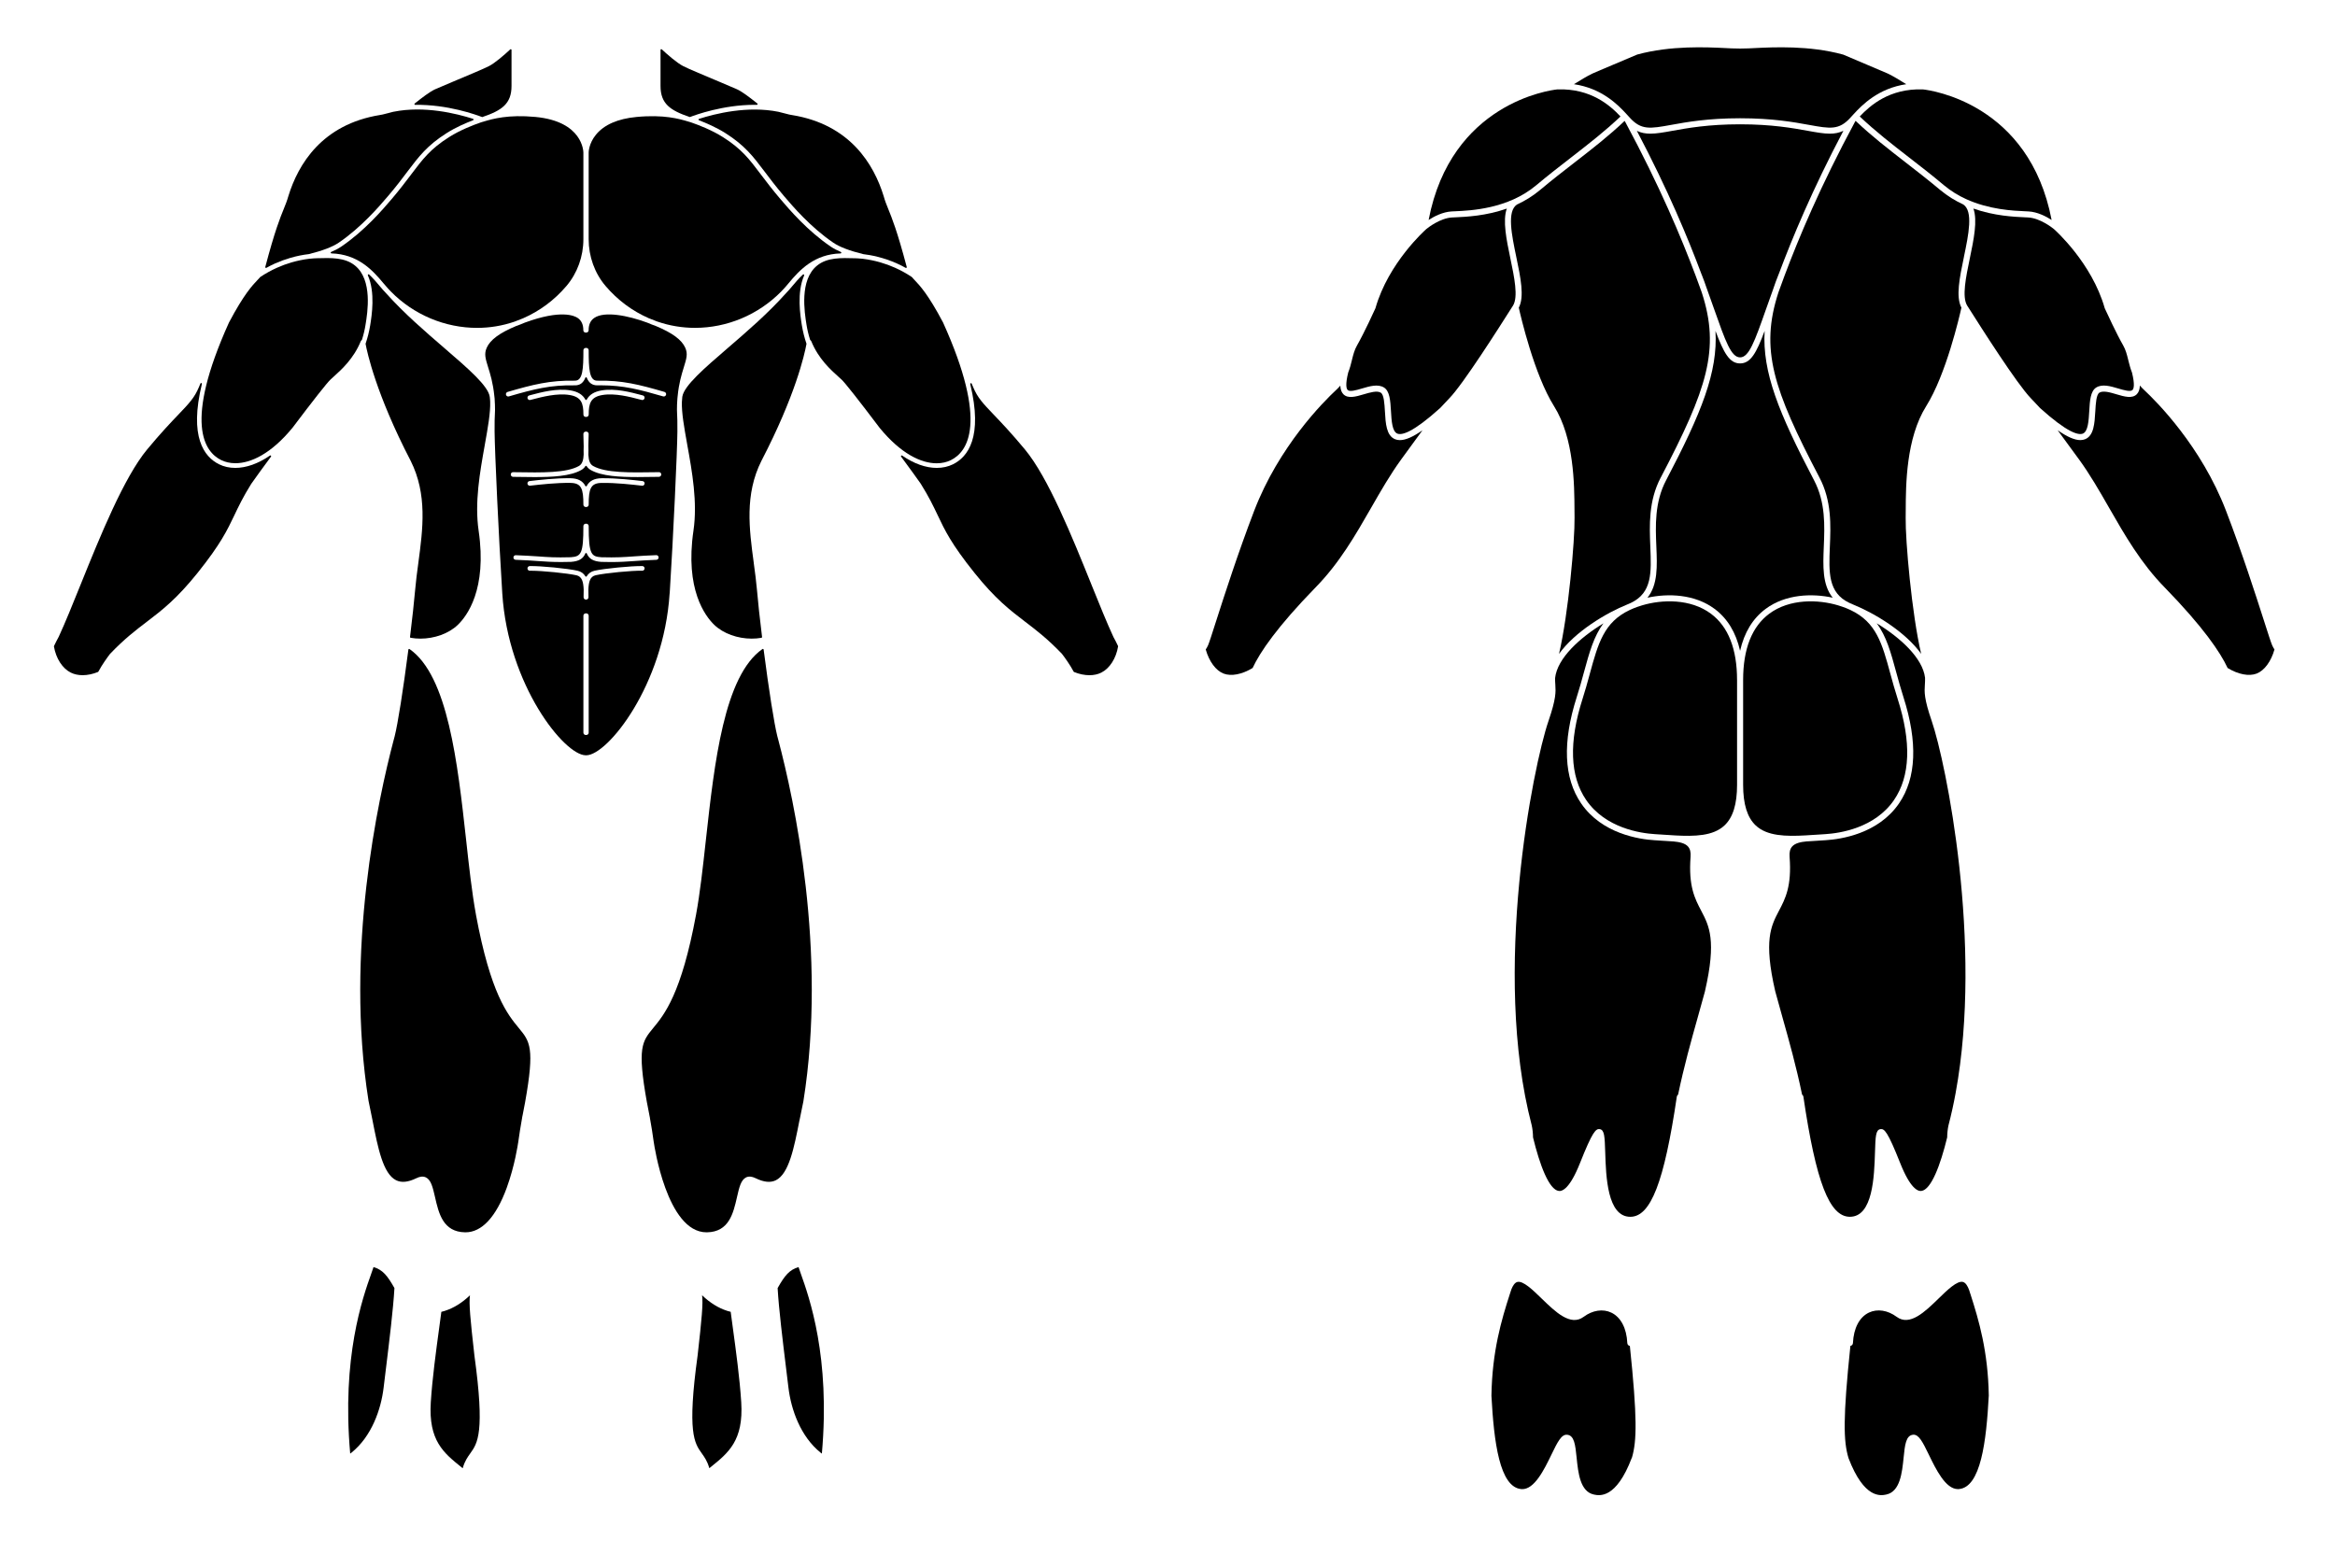<svg height="100%" viewBox="0 150 1340 900" fill="none" xmlns="http://www.w3.org/2000/svg">
<g class="bodymap" id="abdominals">
<path d="M384.32 490.61C386.41 457.79 388.65 408.87 388.74 397.67C388.79 392.09 388.67 389.6 388.58 387.74L388.56 387.35C388.5 385.83 388.44 384.62 388.54 382.23C388.56 381.7 388.59 381.18 388.62 380.71C388.64 380.58 388.64 380.45 388.64 380.34C388.68 379.72 388.71 379.12 388.76 378.55L388.81 378.04C388.83 377.82 388.84 377.62 388.88 377.39C389.59 370 391.12 365.02 392.36 361.01L392.47 360.64C393.98 355.77 394.81 353.08 393.26 349.6C391.24 345.04 385.88 341.08 376.39 337.12C376.36 337.11 376.32 337.1 376.29 337.09C376.29 337.09 376.29 337.09 376.26 337.07C374.72 336.53 373.1 335.9 371.46 335.19C371.42 335.17 371.39 335.16 371.33 335.14C360.54 331.16 346.9 328.38 340.97 332.51C338.84 334 337.8 336.3 337.8 339.54C337.8 340.28 337.2 340.88 336.42 340.89C336.33 340.86 336.19 340.85 336.1 340.89C335.36 340.89 334.76 340.29 334.76 339.55C334.76 336.32 333.72 334.02 331.57 332.52C329.69 331.21 321.97 327.54 301.28 335.13L301.18 335.17L301.1 335.2C299.5 335.9 297.87 336.54 296.23 337.1H296.21C296.21 337.1 296.17 337.12 296.16 337.13C286.67 341.09 281.31 345.05 279.31 349.61C277.75 353.12 278.59 355.82 280.11 360.73C281.31 364.54 282.95 369.77 283.7 377.43C283.83 378.3 283.91 379.28 283.93 380.4C283.94 380.48 283.94 380.57 283.94 380.7C283.98 381.21 284.01 381.72 284.03 382.25C284.13 384.82 284.09 386.01 283.99 387.8C283.9 389.62 283.78 392.11 283.83 397.69C283.94 409.23 286.19 458.22 288.25 490.63C291.6 543.3 323.93 583.5 336.14 583.49C336.19 583.51 336.25 583.51 336.31 583.51C336.36 583.51 336.41 583.51 336.45 583.49C348.6 583.49 380.92 543.3 384.28 490.62L384.32 490.61ZM291.68 377.57C291.08 377.57 290.56 377.18 290.39 376.6C290.18 375.9 290.59 375.16 291.3 374.94C305.76 370.74 315.58 368.2 330 368.49C334.47 368.47 334.8 361.56 334.8 351.03C334.8 350.29 335.4 349.69 336.18 349.69C336.27 349.72 336.41 349.73 336.49 349.69C337.23 349.69 337.83 350.29 337.83 351.03C337.83 361.57 338.17 368.47 342.66 368.49C357.04 368.2 366.87 370.74 381.31 374.93C381.66 375.04 381.94 375.27 382.12 375.58C382.29 375.89 382.33 376.25 382.23 376.59C382.04 377.3 381.26 377.71 380.57 377.51C367.11 373.59 357.74 371.15 344.95 371.15C344.21 371.15 343.46 371.15 342.7 371.17C339.84 371.15 337.89 369.72 336.73 366.78C336.6 366.45 336.05 366.45 335.92 366.78C334.74 369.76 332.86 371.16 330 371.17C315.97 370.87 306.3 373.36 292.05 377.51C291.95 377.54 291.83 377.56 291.69 377.56L291.68 377.57ZM369.88 378.6C369.79 378.95 369.56 379.25 369.25 379.43C368.95 379.6 368.59 379.65 368.25 379.55L366.97 379.22C361.69 377.83 352.87 375.5 345.68 376.72C339.05 377.85 337.84 381.39 337.84 387.95C337.84 388.69 337.24 389.29 336.46 389.29C336.41 389.27 336.35 389.27 336.29 389.27C336.24 389.27 336.19 389.27 336.15 389.29C335.4 389.29 334.81 388.7 334.81 387.95C334.81 381.39 333.59 377.86 326.95 376.72C319.75 375.5 310.9 377.84 305.62 379.23L304.37 379.55C304.03 379.64 303.68 379.6 303.37 379.43C303.06 379.25 302.83 378.96 302.74 378.6C302.55 377.87 302.98 377.15 303.71 376.96L304.92 376.64C310.41 375.18 319.59 372.73 327.41 374.07C331.62 374.78 334.41 376.51 335.94 379.35C336.09 379.63 336.56 379.63 336.71 379.35C338.24 376.51 341.03 374.78 345.24 374.07C353.03 372.73 362.22 375.18 367.71 376.64L368.93 376.96C369.65 377.15 370.07 377.87 369.88 378.59V378.6ZM293.5 423.27C293.25 423.01 293.12 422.67 293.12 422.31C293.12 421.93 293.28 421.57 293.55 421.33C293.8 421.1 294.13 420.98 294.47 421L295.96 421.02C310.93 421.27 325.07 421.51 332.23 417.45C334.4 416.23 334.82 413.46 334.95 410.87C334.88 409.36 334.92 407.73 334.97 406.17L334.92 404.53C334.83 402.44 334.79 400.7 334.79 399.06C334.79 398.32 335.39 397.72 336.17 397.72C336.26 397.75 336.39 397.75 336.48 397.72C337.22 397.72 337.82 398.32 337.82 399.06C337.82 401.02 337.74 402.97 337.68 404.58C337.66 405.03 337.65 405.46 337.65 405.91C337.7 407.59 337.74 409.37 337.65 411.07C337.85 414.58 338.67 416.48 340.37 417.44C347.53 421.5 361.67 421.26 376.63 421.01L378.15 420.99C378.48 420.97 378.79 421.08 379.04 421.31C379.32 421.56 379.48 421.93 379.49 422.29C379.49 423.03 378.89 423.65 378.16 423.67L376.69 423.69C373.67 423.75 369.73 423.81 365.99 423.81C355.71 423.81 345.32 423.32 339.04 419.77C338.05 419.2 337.25 418.45 336.65 417.55C336.57 417.43 336.43 417.35 336.29 417.35C336.14 417.35 336 417.43 335.93 417.55C335.36 418.45 334.59 419.18 333.56 419.77C327.29 423.33 316.9 423.82 306.61 423.82C302.86 423.82 298.93 423.75 295.93 423.7L294.44 423.68C294.09 423.68 293.75 423.53 293.5 423.27ZM369.92 427.61C369.87 427.98 369.68 428.31 369.39 428.53C369.12 428.74 368.78 428.82 368.43 428.77L368.25 428.75C362.71 428.11 353.43 427.04 345.29 427.17C338.96 427.24 337.83 430.51 337.83 439.66C337.83 440.4 337.23 441 336.45 441C336.4 440.98 336.34 440.97 336.28 440.97C336.23 440.97 336.18 440.97 336.14 440.99C335.4 440.99 334.8 440.39 334.8 439.65C334.8 430.5 333.67 427.23 327.32 427.16C319.22 427.04 309.97 428.1 304.44 428.73L304.17 428.76C303.44 428.85 302.78 428.33 302.69 427.6C302.61 426.86 303.14 426.19 303.87 426.11C309.51 425.45 318.94 424.36 327.36 424.48C331.61 424.54 334.41 426 335.93 428.93C336.08 429.22 336.55 429.22 336.7 428.93C338.22 426 341.02 424.54 345.27 424.48C353.81 424.37 363.52 425.5 368.75 426.11C369.48 426.19 370.01 426.86 369.93 427.59L369.92 427.61ZM295 470.9C294.76 470.64 294.63 470.3 294.64 469.95C294.65 469.58 294.82 469.23 295.09 468.98C295.34 468.75 295.68 468.64 296.02 468.66C301.12 468.84 304.81 469.09 308.07 469.3L309.04 469.36C314.3 469.75 318.85 470.08 327.57 469.82C333.52 469.39 334.79 467.8 334.79 451.93C334.79 451.19 335.39 450.59 336.17 450.58C336.26 450.61 336.4 450.62 336.49 450.58C337.23 450.58 337.83 451.18 337.83 451.92C337.83 468.54 339.46 469.4 345.14 469.83C353.76 470.07 358.3 469.73 363.56 469.35L364.53 469.28C367.79 469.06 371.48 468.81 376.6 468.63C376.92 468.6 377.24 468.71 377.5 468.94C377.79 469.19 377.96 469.55 377.97 469.92C377.98 470.27 377.85 470.61 377.61 470.87C377.36 471.13 377.03 471.28 376.67 471.3C371.13 471.51 367.25 471.78 363.75 472.03C359.57 472.32 355.97 472.58 350.66 472.58C348.59 472.58 346.79 472.55 344.99 472.49C340.44 472.15 338.04 470.74 336.73 467.64C336.66 467.48 336.5 467.37 336.33 467.37C336.16 467.37 336 467.47 335.93 467.63C334.6 470.73 332.21 472.14 327.7 472.48C325.86 472.54 324.02 472.57 321.93 472.57C316.61 472.57 312.84 472.3 308.86 472.02C305.36 471.77 301.47 471.5 295.94 471.29C295.58 471.28 295.25 471.13 295.01 470.87L295 470.9ZM337.83 570.5C337.83 571.24 337.23 571.84 336.49 571.84H336.14C335.4 571.84 334.8 571.24 334.8 570.5V503.38C334.8 502.63 335.39 502.04 336.14 502.04H336.49C337.23 502.04 337.83 502.64 337.83 503.38V570.5ZM337.66 488.3C337.64 488.38 337.64 488.47 337.66 488.56C337.71 489.72 337.71 490.89 337.71 492.02V492.8C337.71 493.54 337.11 494.14 336.37 494.14H336.25C335.51 494.14 334.91 493.54 334.91 492.8V492.02C334.91 490.87 334.91 489.69 334.96 488.49V488.38C334.78 483.98 334.01 480.91 330.82 480.18C325.59 479 311.19 477.57 304.86 477.57C304.57 477.57 304.3 477.57 304.04 477.57C303.73 477.6 303.41 477.48 303.15 477.25C302.87 476.99 302.7 476.63 302.7 476.26C302.7 475.9 302.83 475.56 303.07 475.3C303.32 475.04 303.65 474.9 304.01 474.89C310.18 474.76 325.81 476.29 331.41 477.56C333.44 478.03 334.93 479.08 335.95 480.77C336.03 480.9 336.17 480.98 336.32 480.98C336.47 480.98 336.62 480.9 336.69 480.77C337.69 479.08 339.16 478.04 341.2 477.56C346.75 476.3 362.39 474.78 368.62 474.89C368.98 474.89 369.31 475.04 369.56 475.3C369.8 475.56 369.93 475.89 369.92 476.25C369.92 476.62 369.75 476.97 369.48 477.22C369.24 477.44 368.94 477.56 368.63 477.56C368.6 477.56 368.58 477.56 368.55 477.56C362.8 477.41 347.33 478.91 341.81 480.16C338.63 480.89 337.84 483.93 337.66 488.29V488.3Z" fill="currentColor"></path>
</g>
<g class="bodymap" id="abdominals">
<path d="M278.25 405.1L278.22 405.27L278.23 405.26L278.2 405.42L278.181 405.528C275.415 420.952 272.286 438.408 274.68 454.63C279.61 488.3 267.94 503.64 262.69 508.67C257.5 513.64 249.36 516.54 241.25 516.54C239.37 516.54 237.5 516.38 235.66 516.06C235.43 516.02 235.27 515.81 235.3 515.58C236.6 505.04 237.65 495.4 238.26 488.43C238.68 483.48 239.34 478.52 240.05 473.27L240.08 473.02L240.082 473.006C242.671 453.691 245.348 433.726 235.63 414.4C215.71 376.03 210.63 351.86 209.81 347.41V347.31C209.81 347.26 209.81 347.22 209.83 347.17C210.97 343.85 211.84 340.34 212.44 336.75C213.35 331.07 215.45 317.93 211.12 308.04C211.04 307.85 211.1 307.63 211.27 307.51C211.44 307.39 211.67 307.41 211.82 307.55C214.24 309.84 216.37 312.33 218.14 314.46C219.35 315.91 220.38 317.07 221.37 318.09C221.384 318.104 221.398 318.12 221.413 318.137C221.43 318.157 221.449 318.179 221.47 318.2C221.47 318.21 221.54 318.28 221.54 318.28C231.955 329.911 244.178 340.439 254.971 349.736L255.08 349.83L255.22 349.96L255.238 349.975C268.64 361.529 280.21 371.503 281.06 377.77C281.088 377.911 281.108 378.106 281.127 378.295L281.13 378.33V378.45C281.15 378.5 281.17 378.65 281.17 378.82C281.21 379.09 281.23 379.41 281.25 379.75L281.28 380.33C281.3 380.41 281.3 380.49 281.3 380.56C281.51 386.9 280 395.33 278.25 405.1Z" fill="currentColor"></path>
<path d="M460.77 307.59C460.92 307.45 461.15 307.43 461.32 307.55L461.33 307.56C461.5 307.68 461.56 307.9 461.48 308.09C457.17 317.96 459.26 331.07 460.16 336.67L460.18 336.77C460.78 340.36 461.65 343.87 462.79 347.19C462.81 347.23 462.81 347.28 462.81 347.33V347.43C461.66 353.7 456.4 377.07 436.99 414.44C427.27 433.74 429.95 453.72 432.56 473.03V473.13C433.34 478.83 433.97 483.58 434.39 488.44C434.96 495.23 436.01 504.88 437.33 515.59C437.36 515.82 437.2 516.03 436.97 516.07C435.14 516.39 433.26 516.54 431.39 516.54C423.28 516.54 415.13 513.64 409.94 508.67C404.69 503.63 393.02 488.29 397.95 454.63C400.36 438.26 397.2 420.73 394.4 405.27L394.37 405.08C392.62 395.32 391.11 386.89 391.32 380.55C391.32 380.51 391.32 380.44 391.34 380.36C391.34 380.29 391.35 380.2 391.37 380.11C391.41 379.35 391.48 378.57 391.55 377.8C391.55 377.78 391.55 377.72 391.58 377.63C392.6 371.342 404.153 361.386 417.528 349.861L417.676 349.733C428.442 340.462 440.614 329.981 451.07 318.29L451.14 318.21C451.17 318.17 451.21 318.13 451.24 318.1C452.33 316.97 453.41 315.75 454.46 314.47C456.35 312.19 458.42 309.78 460.77 307.59Z" fill="currentColor"></path>
</g>
<g class="bodymap" id="forearms">
<path d="M135.05 418.55C141.32 418.55 148.19 416.1 154.92 411.47V411.46C155.1 411.34 155.33 411.37 155.48 411.52C155.63 411.67 155.65 411.91 155.52 412.08C151.51 417.52 146.59 424.21 144.16 427.73C139.457 435.289 136.843 440.787 134.543 445.625L134.46 445.8L134.457 445.806C130.428 454.264 126.627 462.244 113.47 478.7C101.33 493.83 93.04 500.16 84.26 506.86L84.199 506.906C77.918 511.692 71.413 516.648 63.23 525.21C63.21 525.23 63.19 525.25 63.16 525.27C61.56 527.38 58.6 531.44 56.45 535.48C56.4 535.57 56.33 535.64 56.23 535.68C53.2 536.91 50.19 537.52 47.41 537.52C44.92 537.52 42.61 537.03 40.63 536.04C35.84 533.67 32.13 527.92 30.95 521.04C30.94 520.95 30.95 520.86 30.99 520.78C31.81 519.04 32.73 517.24 33.72 515.43C37.33 507.63 41.56 497.2 46.32 485.38L46.43 485.1C57.43 457.87 71.12 423.99 84.49 407.9C92.4 398.38 98.13 392.38 102.32 388L102.5 387.81C108.4 381.64 111.64 378.25 114.13 372.23C114.229 371.995 114.327 371.761 114.425 371.528C114.593 371.127 114.759 370.728 114.93 370.33L115.04 370.08C115.13 369.87 115.36 369.77 115.58 369.84C115.8 369.91 115.92 370.14 115.87 370.36C108.45 400.78 117.14 412.23 125.73 416.48C128.51 417.85 131.64 418.55 135.05 418.55Z" fill="currentColor"></path>
<path d="M638.96 515.58C640.01 517.47 640.88 519.19 641.61 520.78C641.64 520.86 641.65 520.94 641.64 521.03C640.5 527.9 636.8 533.65 631.99 536.05C630.02 537.04 627.7 537.53 625.21 537.53C622.42 537.53 619.4 536.92 616.38 535.7C616.29 535.66 616.21 535.59 616.16 535.5C614.01 531.46 611.05 527.39 609.47 525.33C609.46 525.32 609.443 525.298 609.425 525.275C609.407 525.252 609.39 525.23 609.38 525.22C601.16 516.63 594.65 511.67 588.351 506.871L588.291 506.825C579.533 500.132 571.243 493.796 559.15 478.7C545.92 462.19 542.15 454.23 538.16 445.8L538.02 445.5L538.012 445.484C535.585 440.399 533.075 435.142 528.39 427.63C526.32 424.65 522.31 419.13 517.12 412.09C517 411.92 517.01 411.68 517.16 411.53C517.31 411.37 517.55 411.35 517.72 411.47C524.43 416.1 531.29 418.55 537.57 418.55C540.97 418.55 544.11 417.85 546.89 416.48C555.48 412.24 564.16 400.82 556.8 370.45C556.74 370.23 556.87 370 557.09 369.93C557.31 369.85 557.55 369.97 557.63 370.18L557.633 370.188C557.792 370.575 557.951 370.963 558.12 371.35C558.25 371.64 558.37 371.93 558.49 372.22C561.01 378.3 564.24 381.68 570.12 387.82L570.48 388.2L570.625 388.352C574.773 392.699 580.44 398.639 588.14 407.91C601.55 424.05 615.27 458.06 626.29 485.38L626.52 485.95C631.01 497.07 635.25 507.57 638.96 515.58Z" fill="currentColor"></path>
</g>
<g class="bodymap" id="biceps">
<path d="M207.71 345.02C207.68 345.12 207.61 345.21 207.52 345.26V345.25C207.32 345.37 207.15 345.57 207.04 345.84C202.959 355.849 196 362.113 191.389 366.264L191.36 366.29C190.73 366.85 190.16 367.36 189.67 367.84C187.7 369.66 179.78 379.71 167.95 395.4C155.59 410.5 143.93 415.86 135.1 415.86C131.98 415.86 129.22 415.19 126.91 414.05C117.4 409.37 105.33 392.91 131.34 335.25C131.34 335.24 131.42 335.08 131.42 335.08C140.01 318.85 144.88 313.74 147.79 310.69L148.08 310.39C148.53 309.92 148.94 309.48 149.32 309.03C149.35 309 149.38 308.97 149.41 308.95C152.39 306.96 155.59 305.18 158.94 303.68C161.66 302.46 164.46 301.43 167.25 300.62C167.39 300.59 167.47 300.57 167.53 300.54C170.77 299.61 174.06 298.94 177.38 298.53C177.54 298.53 177.65 298.52 177.76 298.49C179.544 298.291 180.92 298.24 181.741 298.21L181.75 298.21C190.1 297.96 197.98 297.73 203.74 302.43C213.92 310.71 210.92 329.3 209.79 336.29L209.36 336.24L209.79 336.31C209.32 339.25 208.62 342.18 207.71 345.02Z" fill="currentColor"></path>
<path d="M541.2 335.1C567.3 392.89 555.23 409.38 545.71 414.07L545.73 414.08C543.41 415.23 540.64 415.9 537.52 415.9C528.73 415.9 517.12 410.57 504.8 395.57C504.77 395.54 504.75 395.51 504.74 395.48C492.87 379.77 484.95 369.71 482.96 367.86C482.46 367.4 481.9 366.89 481.28 366.34C476.66 362.2 469.7 355.93 465.59 345.87C465.48 345.61 465.3 345.39 465.08 345.25C464.99 345.2 464.93 345.12 464.9 345.02C463.99 342.17 463.29 339.25 462.83 336.34L462.828 336.326C461.696 329.296 458.707 310.725 468.88 302.45C474.656 297.743 482.529 297.98 490.852 298.23L490.87 298.23C491.7 298.26 493.08 298.32 494.81 298.5C494.931 298.524 495.029 298.53 495.117 298.535C495.175 298.539 495.228 298.542 495.28 298.55C498.49 298.94 501.77 299.61 505.04 300.53C505.19 300.59 505.25 300.61 505.32 300.62C508.17 301.44 510.97 302.47 513.69 303.69C517.04 305.19 520.25 306.97 523.22 308.96L523.235 308.971C523.268 308.995 523.293 309.014 523.31 309.04C523.61 309.39 523.92 309.73 524.25 310.08C524.44 310.28 524.639 310.499 524.839 310.719L524.84 310.72L524.862 310.743C527.755 313.766 532.612 318.841 541.2 335.1Z" fill="currentColor"></path>
</g>
<g class="bodymap" id="shoulders">
<path d="M152.89 303.71C152.83 303.75 152.75 303.77 152.68 303.77H152.66C152.56 303.77 152.47 303.74 152.39 303.68C152.26 303.57 152.19 303.39 152.24 303.22C157.74 282.4 160.82 274.86 162.86 269.87L162.897 269.778C163.919 267.242 164.719 265.259 165.46 262.65C171.07 244.34 184.75 221.38 218.1 216C218.85 215.87 219.39 215.77 219.69 215.7L220.14 215.58C220.467 215.498 220.837 215.404 221.242 215.301C221.728 215.178 222.262 215.042 222.83 214.9C223.469 214.73 224.088 214.571 224.706 214.411L224.71 214.41L225.77 214.14C225.81 214.13 225.84 214.13 225.88 214.13C243.5 210.59 262.01 215.16 271.47 218.2C271.64 218.25 271.77 218.42 271.77 218.6C271.78 218.79 271.66 218.95 271.49 219.02C267.45 220.55 261.53 223.08 256.28 226.42C245.175 233.477 240.444 239.724 233.899 248.368L233.89 248.38C230.84 252.44 227.43 256.97 222.68 262.54L222.658 262.566C217.699 268.376 207.4 280.443 194.34 289.32C190.84 291.69 184.95 293.94 177.31 295.83H177.29C177.24 295.85 177.18 295.86 177.14 295.86C173.74 296.25 170.23 296.96 166.75 297.97C166.733 297.974 166.717 297.977 166.703 297.981C166.604 298.003 166.551 298.015 166.49 298.05C163.47 298.93 160.58 299.99 157.83 301.22C156.1 302.01 154.44 302.84 152.89 303.71Z" fill="currentColor"></path>
<path d="M400.85 218.61C400.85 218.43 400.97 218.27 401.15 218.21L401.14 218.23C410.58 215.19 429.07 210.61 446.76 214.17C447.006 214.234 447.249 214.295 447.49 214.357C447.858 214.451 448.222 214.544 448.59 214.64L449.77 214.94L450.317 215.078C451.36 215.34 452.27 215.569 452.91 215.74C453.2 215.8 453.74 215.91 454.49 216.03C487.82 221.4 501.51 244.33 507.13 262.62C507.872 265.301 508.673 267.288 509.678 269.78L509.71 269.86C511.77 274.9 514.86 282.46 520.36 303.24C520.41 303.41 520.35 303.59 520.21 303.7C520.13 303.76 520.03 303.79 519.94 303.79C519.87 303.79 519.8 303.77 519.73 303.73C518.16 302.85 516.5 302.01 514.78 301.24C507.02 297.76 499.95 296.39 495.38 295.86C487.71 293.99 481.81 291.74 478.26 289.32C465.161 280.424 454.873 268.349 449.914 262.528L449.89 262.5C445.03 256.78 441.4 251.97 438.76 248.45L438.65 248.31C432.13 239.69 427.42 233.47 416.34 226.43C411.09 223.11 405.17 220.57 401.13 219.03C400.96 218.96 400.85 218.79 400.85 218.61Z" fill="currentColor"></path>
</g>
<g class="bodymap" id="traps">
<path d="M395.89 217.17C395.84 217.17 395.75 217.15 395.75 217.15V217.14C384.68 213.38 379.06 209.6 379.06 199.34V178.65C379.06 178.48 379.16 178.32 379.32 178.25C379.48 178.18 379.66 178.21 379.79 178.33C382.83 181.15 388.48 186.15 392.19 188.01C395.081 189.475 402.834 192.729 409.776 195.641L410.13 195.79L412.34 196.72C412.95 196.977 413.555 197.233 414.15 197.484C417.946 199.085 421.335 200.515 422.96 201.25C425.92 202.61 430.04 205.78 433.67 208.64L433.91 208.83C434.02 208.918 434.128 209.002 434.233 209.084C434.367 209.188 434.497 209.289 434.62 209.39C434.75 209.51 434.81 209.71 434.75 209.88C434.69 210.06 434.52 210.17 434.34 210.17C433.89 210.16 433.451 210.16 433.001 210.16C415.031 210.16 399.12 215.95 396.05 217.14C396 217.17 395.94 217.17 395.89 217.17Z" fill="currentColor"></path>
<path d="M276.58 217.15C273.44 215.93 256.81 209.87 238.27 210.18V210.19C238.07 210.19 237.91 210.08 237.85 209.9C237.79 209.72 237.85 209.53 237.99 209.41C238.029 209.378 238.07 209.345 238.111 209.312C238.287 209.169 238.477 209.014 238.68 208.86L238.93 208.66L238.933 208.658C241.963 206.278 246.531 202.69 249.64 201.27C251.51 200.43 255.73 198.65 260.2 196.77L262.48 195.81L262.846 195.657C269.784 192.745 277.531 189.494 280.44 188.03C283.94 186.28 289.1 181.8 292.82 178.35C292.95 178.23 293.13 178.2 293.29 178.27C293.45 178.34 293.55 178.5 293.55 178.67V199.36C293.55 209.61 287.93 213.39 276.88 217.16C276.84 217.18 276.79 217.18 276.74 217.18C276.68 217.18 276.63 217.17 276.58 217.15Z" fill="currentColor"></path>
</g>
<g class="bodymap" id="chest">
<path d="M277.532 219.782C277.578 219.768 277.624 219.754 277.67 219.74H277.66L277.85 219.68C282.69 218.25 291.6 215.63 307.32 217.12C334.48 219.71 334.79 236.91 334.79 237.64V287.27C334.79 297.21 331.34 306.75 325.08 314.13C318.19 322.23 309.8 328.48 300.15 332.7C300.141 332.703 300.129 332.708 300.115 332.713C300.082 332.727 300.036 332.746 299.98 332.76C298.18 333.44 296.71 334.01 295.37 334.57C295.35 334.58 295.32 334.6 295.32 334.6H295.29C288.29 337.01 281.02 338.18 273.77 338.18C255.58 338.18 237.53 330.82 224.21 317.22C224.14 317.16 224.08 317.1 224.03 317.03L223.98 316.98C223.932 316.928 223.885 316.876 223.838 316.825C223.679 316.653 223.527 316.488 223.38 316.31C223.32 316.23 223.26 316.18 223.21 316.14C223.16 316.11 223.12 316.08 223.09 316.05C222.13 315.02 221.16 313.92 220.2 312.75C213.51 304.62 205.11 295.9 190.2 295.44C190 295.43 189.83 295.28 189.79 295.08C189.75 294.88 189.86 294.68 190.05 294.6C192.28 293.66 194.23 292.63 195.85 291.53C209.29 282.42 219.75 270.14 224.78 264.23C229.196 259.042 232.486 254.704 235.386 250.879L235.59 250.61L236 250.06L236.02 250.034C242.629 241.268 246.991 235.483 257.72 228.68C264.15 224.59 271.91 221.64 275.96 220.25C276 220.23 276.05 220.22 276.11 220.2L276.69 220.02C276.75 219.99 276.79 219.97 276.85 219.97C276.869 219.964 276.887 219.958 276.906 219.954C276.917 219.951 276.929 219.95 276.94 219.95C276.953 219.947 276.967 219.941 276.982 219.936C277.013 219.924 277.049 219.91 277.09 219.91C277.236 219.872 277.382 219.827 277.532 219.782Z" fill="currentColor"></path>
<path d="M372.63 332.76C372.54 332.74 372.44 332.69 372.44 332.69H372.42C362.8 328.48 354.41 322.23 347.51 314.13C341.26 306.77 337.82 297.23 337.82 287.27V237.61C337.81 237.61 337.77 232.46 342.02 227.28C346.71 221.57 354.54 218.15 365.29 217.13C380.986 215.63 389.895 218.259 394.676 219.669L394.68 219.67L394.95 219.75C395.15 219.82 395.35 219.88 395.54 219.93C395.58 219.93 395.63 219.95 395.69 219.97C395.7 219.97 395.79 220 395.79 220C395.83 220.01 395.87 220.02 395.92 220.04C395.94 220.05 396.03 220.08 396.05 220.08C396.16 220.12 396.26 220.15 396.37 220.18L396.51 220.23C396.547 220.241 396.582 220.253 396.616 220.265C396.677 220.287 396.737 220.307 396.8 220.32C400.85 221.72 408.53 224.66 414.88 228.7C425.617 235.498 429.988 241.297 436.595 250.063L436.6 250.07L437.03 250.64C439.98 254.53 443.32 258.93 447.88 264.29C452.95 270.24 463.4 282.49 476.75 291.54C478.37 292.64 480.32 293.67 482.55 294.61C482.74 294.69 482.85 294.89 482.81 295.09C482.78 295.3 482.6 295.45 482.4 295.45C467.48 295.9 459.09 304.62 452.39 312.76C451.52 313.84 450.6 314.86 449.5 316.06C449.5 316.07 449.48 316.09 449.48 316.09C449.47 316.1 449.455 316.112 449.44 316.125C449.425 316.137 449.41 316.15 449.4 316.16C449.34 316.2 449.3 316.23 449.25 316.3L449.03 316.55C448.98 316.603 448.931 316.657 448.882 316.71C448.784 316.817 448.687 316.923 448.58 317.03C448.59 317.04 448.51 317.12 448.44 317.19C435.13 330.8 417.05 338.17 398.85 338.17C391.6 338.17 384.32 337 377.32 334.58H377.28C377.276 334.576 377.271 334.574 377.266 334.572C377.257 334.57 377.246 334.57 377.24 334.57C375.57 333.88 373.9 333.24 372.63 332.76Z" fill="currentColor"></path>
</g>
<g class="bodymap" id="quadriceps">
<path d="M458.96 792.3L458.82 793.02L458.79 793.01C455.7 808.78 452.78 823.66 445.26 827.39C442.18 828.92 438.37 828.54 433.62 826.22C431.52 825.19 429.7 825.03 428.21 825.74C425.2 827.18 424.21 831.51 422.96 837L422.956 837.018C420.807 846.414 418.372 857.06 405.71 857.28H405.44C382.64 857.28 375.34 806.56 375.27 806.05C375.26 805.98 375.25 805.92 375.23 805.87C375.2 805.81 375.2 805.76 375.2 805.7C374.55 800.89 373.79 796.12 372.95 791.53V791.38L372.91 791.22C372.88 791.05 372.85 790.88 372.8 790.71C372.43 788.68 372.02 786.51 371.48 783.85L371.42 783.55C371.35 783.23 371.28 782.88 371.22 782.54C365.63 751.25 368.5 747.76 374.79 740.12L374.795 740.114C381.265 732.274 391.032 720.439 399.45 674.95C401.737 662.572 403.351 647.89 405.06 632.351L405.09 632.08L405.118 631.827C409.996 587.785 415.522 537.892 437.54 522.52C437.67 522.43 437.83 522.42 437.97 522.48C438.11 522.54 438.21 522.67 438.23 522.82C441.22 545.99 444.31 565.51 446.09 572.56L446.19 572.92C446.314 573.364 446.463 573.935 446.634 574.597L446.7 574.85C455.6 608.45 474.81 695.9 461.05 782.05V782.07C460.31 785.48 459.62 788.95 458.96 792.3Z" fill="currentColor"></path>
<path d="M267.5 632.08C269.12 646.92 270.81 662.26 273.14 674.95H273.13C281.55 720.45 291.32 732.28 297.79 740.11L297.797 740.118C304.082 747.742 306.958 751.231 301.36 782.54C301.31 782.87 301.24 783.2 301.17 783.53C301.16 783.64 301.14 783.72 301.12 783.79C300.72 785.77 300.33 787.75 299.99 789.7L299.83 790.45C299.77 790.74 299.71 791.04 299.65 791.34C299.64 791.42 299.62 791.52 299.62 791.61C298.77 796.32 298.02 801.04 297.38 805.7C297.38 805.737 297.376 805.774 297.368 805.809C297.364 805.831 297.358 805.851 297.35 805.87C297.343 805.9 297.335 805.94 297.324 805.996C297.32 806.015 297.315 806.037 297.31 806.06C297.3 806.18 295.46 819.01 290.79 831.76C284.68 848.46 276.5 857.28 267.14 857.28H266.89C254.226 857.06 251.792 846.43 249.643 837.044L249.64 837.03L249.6 836.85C248.35 831.44 247.36 827.16 244.37 825.74C242.85 825.03 241.03 825.19 238.96 826.22C234.2 828.54 230.39 828.92 227.31 827.39C219.791 823.661 216.871 808.785 213.782 793.048L213.78 793.04L213.71 792.69L213.601 792.139C212.925 788.731 212.229 785.223 211.48 781.76C197.85 695.79 217.02 608.42 225.89 574.84C226.06 574.22 226.2 573.68 226.32 573.23L226.5 572.55C228.28 565.52 231.37 546.01 234.36 522.84C234.38 522.69 234.48 522.56 234.62 522.5C234.76 522.44 234.93 522.45 235.05 522.54C257.069 537.892 262.594 587.78 267.473 631.824L267.48 631.89L267.5 632.08Z" fill="currentColor"></path>
</g>
<g class="bodymap" id="calves">
<path d="M213.13 880.79C213.65 879.35 214.06 878.18 214.36 877.22C219.58 878.81 222.24 881.96 226.36 889.29C225.671 901.305 223.421 919.666 221.458 935.675C220.998 939.426 220.554 943.049 220.15 946.43C218.66 958.9 213.28 974.49 201.61 983.81C201.488 983.915 201.362 984.013 201.237 984.104C201.147 984.169 201.058 984.231 200.97 984.29C196.03 928.87 208.12 894.82 213.13 880.79Z" fill="currentColor"></path>
<path d="M446.26 889.29C450.38 881.96 453.04 878.82 458.26 877.22C458.57 878.18 458.97 879.35 459.49 880.79C464.49 894.82 476.59 928.87 471.65 984.29C471.44 984.15 471.22 983.99 471.01 983.81C459.34 974.48 453.96 958.9 452.47 946.43C452.066 943.049 451.622 939.427 451.162 935.676C449.199 919.667 446.949 901.305 446.26 889.29Z" fill="currentColor"></path>
<path d="M419.322 902.906C418.618 902.747 417.894 902.558 417.19 902.32V902.3C412.25 900.74 407.39 897.7 402.91 893.4C403.53 898.32 402.73 906.81 400.35 927.92C394.241 972.272 398.539 978.278 402.688 984.077L402.69 984.08L402.759 984.178C404.278 986.317 405.847 988.527 406.95 992.28C406.99 992.4 407.02 992.53 407.07 992.65L407.819 992.047C418.013 983.845 426.766 976.803 425.38 954.81C424.524 941.224 422.33 925.11 420.55 912.034L420.546 912.01C420.104 908.758 419.687 905.695 419.322 902.906Z" fill="currentColor"></path>
<path d="M269.71 893.41C265.24 897.71 260.37 900.74 255.43 902.31V902.33C254.72 902.56 253.99 902.76 253.28 902.92C252.915 905.717 252.496 908.791 252.052 912.054L252.05 912.065C250.27 925.14 248.076 941.255 247.22 954.84C245.834 976.833 254.587 983.875 264.781 992.077C265.03 992.277 265.28 992.478 265.53 992.68C265.54 992.656 265.55 992.631 265.559 992.606C265.573 992.569 265.586 992.531 265.598 992.494C265.618 992.432 265.635 992.37 265.65 992.31C266.758 988.53 268.337 986.317 269.862 984.178L269.91 984.11C274.07 978.3 278.36 972.3 272.25 927.95C269.87 906.84 269.07 898.35 269.69 893.43L269.71 893.41Z" fill="currentColor"></path>
</g>



<g id="hamstrings" class="bodymap" transform="translate(673,-12)">
<path d="M445.184 807.888C446.787 801.789 448.155 795.533 449.322 789.172L449.314 789.164C465.006 703.905 443.772 599.686 435.564 575.803C431.113 562.86 431.356 559.172 431.634 554.931L431.635 554.927C431.641 554.821 431.647 554.715 431.654 554.609C431.719 553.54 431.787 552.428 431.739 551.049V550.997C430.38 539.609 417.432 527.898 403.996 519.743C409.562 527.112 412.133 536.561 415.172 547.736L415.175 547.747L415.363 548.427C416.558 552.771 417.791 557.25 419.314 562.019C427.627 587.984 426.773 608.53 416.814 623.099C404.85 640.569 383.416 643.679 374.764 644.219C373.509 644.289 372.245 644.376 371.008 644.464C370.834 644.481 370.642 644.498 370.468 644.498C370.113 644.534 369.758 644.553 369.397 644.573C369.227 644.582 369.056 644.592 368.882 644.603C367.201 644.725 365.536 644.829 363.881 644.917H363.741C360.352 645.23 357.163 645.927 355.464 647.853C354.279 649.186 353.808 651.103 354 653.726C355.307 670.633 351.554 677.779 347.922 684.695L347.913 684.71C343.332 693.446 339.007 701.693 345.766 730.951C347.108 735.909 348.458 740.718 349.8 745.484C353.852 759.896 357.764 773.855 361.171 790.227C361.572 790.488 361.851 790.906 361.92 791.394C369.135 840.38 376.863 860.368 388.6 860.368C401.827 860.368 402.576 837.165 403.012 823.311C403.291 814.275 403.413 810.537 406.088 810.067C408.423 809.683 410.296 811.452 417.458 829.497C423.226 844.039 427.557 845.799 429.604 845.538C435.294 844.858 440.592 830.569 444.434 814.807C444.469 812.376 444.713 810.075 445.184 807.888Z" fill="currentColor"></path>
<path d="M305.441 730.959C305.441 730.925 305.459 730.855 305.459 730.855L305.45 730.864C312.159 701.683 307.855 693.44 303.28 684.719L303.277 684.712C299.645 677.796 295.892 670.65 297.181 653.743C297.382 651.12 296.902 649.212 295.717 647.87C294.01 645.945 290.847 645.265 287.475 644.951C287.37 644.934 287.283 644.934 287.178 644.934C285.61 644.847 284.016 644.742 282.412 644.62H282.273C281.445 644.568 280.626 644.533 279.842 644.464C279.797 644.464 279.756 644.459 279.716 644.454C279.678 644.45 279.64 644.446 279.598 644.446C279.24 644.423 278.882 644.397 278.525 644.372C277.823 644.322 277.122 644.272 276.418 644.237C267.757 643.697 246.322 640.586 234.385 623.116C224.409 608.548 223.555 588.002 231.867 562.037C233.488 557.009 234.769 552.321 236.006 547.764L236.024 547.696C239.075 536.547 241.654 527.117 247.202 519.76C233.679 527.968 220.662 539.748 219.425 551.206V551.258C219.409 552.525 219.476 553.566 219.54 554.563C219.548 554.691 219.556 554.818 219.564 554.944L219.567 554.985C219.827 559.211 220.055 562.915 215.634 575.821C206.825 601.49 182.96 719.911 206.006 807.827C206.494 810.049 206.738 812.367 206.773 814.815C210.616 830.578 215.922 844.867 221.585 845.547C223.65 845.808 227.964 844.057 233.732 829.506C240.894 811.47 242.793 809.692 245.102 810.075C247.777 810.546 247.899 814.282 248.195 823.314L248.196 823.319C248.631 837.173 249.363 860.377 262.59 860.377C274.318 860.377 282.055 840.389 289.287 791.403C289.357 790.915 289.636 790.497 290.019 790.253C293.443 773.863 297.355 759.922 301.407 745.493C302.749 740.727 304.099 735.917 305.441 730.959Z" fill="currentColor"></path>
</g>
<g id="lower_back" class="bodymap" transform="translate(673,-12)">
<path d="M378.772 505.052C366.957 502.464 351.674 502.97 340.251 511.465C332.897 516.937 327.982 524.988 325.595 535.522C323.216 524.988 318.311 516.946 310.957 511.465C299.534 502.961 284.26 502.464 272.436 505.052C278.465 497.576 278.012 486.885 277.542 475.75C277.036 463.856 276.479 450.351 283.101 437.717C303.472 398.873 312.891 375.574 311.471 351.9C316.237 364.656 319.557 370.581 325.586 370.581C331.616 370.581 334.936 364.656 339.684 351.918C338.29 375.591 347.718 398.864 368.072 437.717C374.694 450.351 374.136 463.856 373.631 475.75C373.178 486.894 372.725 497.585 378.754 505.052H378.772Z" fill="currentColor"></path>
</g>
<g id="glutes" class="bodymap" transform="translate(673,-12)">
<path d="M323.861 612.416V552.278H323.852C323.852 534.442 318.807 521.651 308.866 514.245C297.12 505.497 280.731 506.019 269.325 509.444C267.539 509.975 265.875 510.568 264.324 511.195C264.306 511.212 264.289 511.212 264.271 511.23C263.688 511.474 263.113 511.718 262.555 511.979C262.513 511.993 262.471 512.01 262.43 512.028C262.367 512.056 262.304 512.087 262.241 512.119C247.46 519.096 244.128 531.268 239.391 548.575L239.146 549.472C237.961 553.809 236.736 558.295 235.196 563.082C227.232 587.976 227.929 607.493 237.261 621.138C248.344 637.336 268.489 640.238 276.627 640.743C277.106 640.778 277.583 640.808 278.06 640.839C278.537 640.869 279.014 640.9 279.493 640.935H279.737C280.609 641.022 281.541 641.074 282.5 641.126H282.569C282.7 641.134 282.835 641.142 282.971 641.149C283.143 641.159 283.318 641.169 283.493 641.179L283.671 641.187C285.028 641.254 286.438 641.324 287.841 641.457C287.893 641.457 287.963 641.475 288.015 641.475C299.647 642.12 310.147 641.823 316.594 635.794C321.5 631.219 323.861 623.578 323.861 612.416Z" fill="currentColor"></path>
<path d="M374.572 640.743C382.719 640.238 402.864 637.336 413.956 621.138H413.947C423.279 607.493 423.976 587.976 416.012 563.082C414.386 558.023 413.095 553.317 411.849 548.774L411.821 548.671C407.098 531.305 403.761 519.107 388.949 512.119C388.844 512.066 388.74 512.014 388.635 511.979C388.086 511.718 387.511 511.474 386.919 511.23C386.901 511.212 386.884 511.212 386.866 511.195C385.324 510.576 383.651 509.984 381.865 509.444C370.468 506.019 354.087 505.505 342.324 514.245C332.374 521.651 327.338 534.442 327.338 552.278V612.416C327.338 623.578 329.716 631.219 334.604 635.794C341.087 641.858 351.682 642.12 363.384 641.458C363.419 641.458 363.454 641.453 363.489 641.449C363.524 641.444 363.558 641.44 363.593 641.44C364.929 641.323 366.257 641.254 367.546 641.187L368.708 641.126C368.874 641.118 369.039 641.105 369.205 641.091C369.37 641.078 369.536 641.065 369.701 641.057C369.953 641.039 370.195 641.025 370.441 641.012C370.671 640.999 370.903 640.986 371.148 640.97C371.215 640.961 371.283 640.957 371.348 640.953C371.418 640.948 371.486 640.944 371.548 640.935H371.705C372.185 640.9 372.663 640.869 373.141 640.839C373.617 640.808 374.094 640.778 374.572 640.743Z" fill="currentColor"></path>
</g>
<g id="lats" class="bodymap" transform="translate(673,-12)">
<path d="M454.007 309.662L454.036 309.519L454.028 309.502L454.04 309.443C456.729 296.531 459.508 283.182 453.627 279.328H453.609C449.07 277.219 444.591 274.51 440.4 270.998C433.569 265.282 426.947 260.141 420.517 255.166L420.163 254.892C410.325 247.256 400.986 240.007 391.902 231.388L391.676 231.649C371.514 269.107 359.228 298.619 351.09 320.263C349.887 323.513 348.763 326.571 347.718 329.472C347.648 329.647 347.596 329.804 347.544 329.978C337.009 362.469 344.485 385.22 371.148 436.079C378.223 449.549 377.63 463.543 377.107 475.88L377.107 475.901C376.515 490.495 376.042 502.153 388.199 507.971H388.217C388.905 508.267 389.567 508.546 390.212 508.86L390.578 509.017C402.89 514.009 420.517 524.683 429.517 537.282C424.115 514.41 420.412 471.994 420.621 459.116C420.626 458.736 420.63 458.345 420.633 457.943C420.64 456.943 420.644 455.872 420.656 454.716C420.708 440.313 420.83 413.494 432.41 395.083C443.781 377.012 451.527 343.501 452.607 338.578C449.301 332.278 451.587 321.294 454.007 309.662Z" fill="currentColor"></path>
<path d="M274.079 475.804C273.574 463.489 273.003 449.532 280.042 436.096L280.051 436.113C306.714 385.254 314.207 362.495 303.655 330.013C303.603 329.838 303.551 329.682 303.481 329.507C302.435 326.606 301.311 323.547 300.109 320.297C291.971 298.671 279.703 269.16 259.558 231.719L259.296 231.423C250.185 240.076 240.808 247.348 230.918 255.018L230.682 255.201C224.269 260.168 217.63 265.317 210.816 271.033C206.608 274.562 202.094 277.298 197.537 279.398C197.52 279.398 197.502 279.415 197.485 279.432C191.734 283.362 194.496 296.657 197.171 309.535L197.171 309.537C199.611 321.212 201.92 332.269 198.6 338.595C199.698 343.509 207.444 377.02 218.815 395.1C230.361 413.462 230.49 440.205 230.56 454.639L230.56 454.733C230.56 456.354 230.578 457.809 230.595 459.134C230.787 472.012 227.084 514.428 221.681 537.3C230.804 524.552 248.745 513.765 261.048 508.842C261.089 508.822 261.13 508.801 261.175 508.784C261.206 508.773 261.238 508.762 261.274 508.755C261.806 508.494 262.363 508.25 262.938 508.023C262.938 508.023 262.944 508.018 262.951 508.013C262.958 508.009 262.965 508.006 262.973 508.006C275.18 502.168 274.694 490.536 274.085 475.962L274.079 475.804Z" fill="currentColor"></path>
</g>
<g id="upper_back" class="bodymap" transform="translate(673,-12)">
<path d="M384.871 237.078C366.843 271.303 355.568 298.575 347.918 318.929C347.901 318.947 347.901 318.982 347.883 318.999C346.646 322.04 345.557 324.994 344.599 327.878V327.895C343.048 332.191 341.662 336.086 340.425 339.597C333.96 357.921 330.727 367.113 325.595 367.113C320.463 367.113 317.23 357.921 310.765 339.597C309.476 335.946 308.055 331.895 306.435 327.434C306.435 327.416 306.417 327.381 306.4 327.364C305.581 324.915 304.666 322.389 303.638 319.818C303.586 319.696 303.533 319.574 303.481 319.452C303.429 319.295 303.376 319.156 303.307 318.999C295.674 298.645 284.382 271.355 266.354 237.095C268.802 238.263 271.312 238.716 274.109 238.716C277.69 238.716 281.742 237.984 286.656 237.095C295.395 235.509 307.393 233.34 325.586 233.34C343.78 233.34 355.778 235.509 364.534 237.095C369.457 237.984 373.483 238.716 377.064 238.716C379.861 238.716 382.396 238.263 384.854 237.078H384.871Z" fill="currentColor"></path>
</g>
<g id="traps" class="bodymap" transform="translate(673,-12)">
<path d="M420.952 210.328C405.051 212.672 395.736 222.047 390.569 227.728C390.186 228.129 389.855 228.495 389.524 228.861L389.036 229.401C389.036 229.401 388.984 229.471 388.966 229.488C382.362 236.79 377.317 235.884 365.153 233.679C356.274 232.059 344.102 229.872 325.595 229.872C307.088 229.872 294.916 232.059 286.037 233.679C273.873 235.884 268.846 236.79 262.241 229.488C262.224 229.471 262.189 229.436 262.172 229.401L261.666 228.861C261.353 228.513 261.021 228.147 260.673 227.763L260.638 227.728L260.534 227.624C255.358 221.925 246.07 212.637 230.255 210.328L230.412 210.224C233.575 208.263 237.905 205.579 240.946 204.177C242.889 203.288 247.446 201.397 252.247 199.358C257.188 197.293 262.555 195.045 266.502 193.329C266.519 193.329 266.519 193.311 266.537 193.311C266.572 193.311 266.589 193.311 266.624 193.294C285.88 188.031 306.426 189.068 317.466 189.608C318.651 189.678 319.705 189.73 320.663 189.765C323.931 189.904 327.268 189.904 330.553 189.765C331.494 189.73 332.566 189.678 333.751 189.608C344.773 189.068 365.319 188.022 384.592 193.294H384.662C388.609 195.01 393.994 197.293 398.951 199.358C403.77 201.388 408.301 203.288 410.27 204.177C413.311 205.588 417.641 208.263 420.787 210.224C420.839 210.258 420.909 210.293 420.961 210.328H420.952Z" fill="currentColor"></path>
</g>
<g id="shoulders" class="bodymap" transform="translate(673,-12)">
<path d="M229.447 251.746C239.028 244.299 248.146 237.211 256.961 228.852C250.914 222.405 239.857 212.689 220.862 213.299C220.858 213.299 220.848 213.3 220.835 213.302C220.796 213.307 220.721 213.317 220.618 213.317C216.462 213.77 159.678 221.211 146.852 288.25C150.033 286.194 154.982 283.624 160.096 283.345C160.551 283.33 161.071 283.304 161.631 283.276C161.748 283.27 161.867 283.264 161.987 283.258C171.092 282.857 192.422 281.898 208.568 268.358C215.451 262.59 222.108 257.423 228.556 252.439L229.447 251.746Z" fill="currentColor"></path>
<path d="M491.111 283.345C496.234 283.624 501.175 286.203 504.373 288.25C491.564 221.333 434.972 213.805 430.607 213.317C430.45 213.317 430.345 213.299 430.345 213.299H430.328C411.333 212.724 400.311 222.439 394.264 228.852C403.267 237.381 412.551 244.587 422.362 252.201L422.669 252.439C429.117 257.423 435.774 262.59 442.64 268.358C446.595 271.66 450.856 274.239 455.169 276.217C468.5 282.334 482.354 282.961 489.22 283.258C489.377 283.265 489.53 283.273 489.679 283.281C490.201 283.307 490.677 283.331 491.111 283.345Z" fill="currentColor"></path>
</g>
<g id="calves" class="bodymap" transform="translate(673,-12)">
<path d="M450.943 1016.66C463.752 1015.89 466.915 989.158 468.309 963.036L468.317 963.027C467.899 937.576 462.619 919.766 457.835 904.884C457.801 904.788 457.77 904.696 457.74 904.605C457.709 904.513 457.679 904.422 457.644 904.326C457.563 904.067 457.48 903.807 457.396 903.547C457.262 903.133 457.127 902.72 456.999 902.313C456.197 900.17 455.073 898.192 453.505 897.774C450.203 896.868 444.461 902.427 439.424 907.35L439.406 907.367C431.691 914.874 422.959 923.369 415.437 917.779C410.314 913.972 404.371 913.057 399.535 915.348C394.081 917.936 390.744 924.314 390.36 932.836C390.308 933.672 389.698 934.352 388.896 934.474C384.583 975.931 384.88 989.21 387.799 998.786C387.816 998.821 387.816 998.838 387.816 998.873C396.814 1022.4 406.325 1020.43 409.465 1019.79L409.477 1019.78C417.458 1018.11 418.565 1007.21 419.454 998.455C420.159 991.38 420.735 985.803 424.908 985.455C428.187 985.161 430.435 989.771 433.835 996.744L433.909 996.895C437.961 1005.25 443.502 1016.66 450.56 1016.66H450.943Z" fill="currentColor"></path>
<path d="M263.496 998.655C263.496 998.62 263.531 998.568 263.531 998.568L263.54 998.577C266.354 989.001 266.633 975.618 262.337 934.491C261.536 934.387 260.908 933.707 260.873 932.853C260.49 924.332 257.135 917.954 251.681 915.366C246.854 913.065 240.903 913.989 235.797 917.797C228.286 923.378 219.569 914.916 211.844 907.418L211.792 907.367L211.729 907.306C206.7 902.407 201.017 896.871 197.711 897.791C196.248 898.192 195.158 899.97 194.357 901.965L194.305 902.122C194.043 902.941 193.764 903.768 193.485 904.622C188.667 919.557 183.317 937.445 182.899 963.027V963.149C184.31 989.236 187.491 1015.9 200.264 1016.67C207.514 1017.08 213.177 1005.43 217.316 996.904L217.404 996.722C220.779 989.766 223.026 985.135 226.317 985.464C230.463 985.81 231.034 991.337 231.761 998.366L231.771 998.464L231.777 998.517C232.665 1007.27 233.765 1018.13 241.73 1019.79L241.746 1019.8C244.907 1020.44 254.423 1022.4 263.409 998.812C263.416 998.798 263.42 998.786 263.425 998.776C263.432 998.76 263.441 998.746 263.461 998.725C263.461 998.708 263.479 998.69 263.479 998.69L263.496 998.655Z" fill="currentColor"></path>
</g>
<g id="triceps" class="bodymap" transform="translate(673,-12)">
<path d="M542.641 384.976C545.908 385.951 549.629 387.032 550.814 385.812H550.805C551.52 385.063 552.225 382.771 550.492 375.801C549.564 373.453 548.981 371.145 548.428 368.955L548.357 368.673C548.339 368.621 548.322 368.551 548.322 368.499C548.292 368.424 548.275 368.336 548.259 368.257L548.252 368.22C547.555 365.414 546.867 362.757 545.49 360.343C541.534 353.434 536.023 341.446 535.046 339.322C534.971 339.158 534.922 339.053 534.904 339.013C534.869 338.944 534.834 338.857 534.817 338.769C527.419 312.865 506.472 294.167 505.688 293.469H505.671L505.584 293.382L505.575 293.375C504.632 292.632 497.737 287.195 490.911 286.813C490.6 286.792 490.256 286.778 489.888 286.762C489.627 286.751 489.354 286.74 489.072 286.725L488.989 286.722C482.834 286.442 471.391 285.922 459.491 281.698C461.944 288.605 459.673 299.515 457.454 310.171L457.443 310.225L457.44 310.242C455.175 321.102 452.836 332.324 455.892 337.358L455.927 337.393V337.41L456.415 338.159C464.091 350.28 484.533 382.449 492.479 390.604C494.44 392.617 496.086 394.377 497.707 396.163C513.321 410.244 519.699 411.917 522.322 410.854C525.293 409.643 525.659 403.413 525.973 397.941C526.304 392.051 526.635 386.483 529.989 384.4C533.449 382.266 538.119 383.634 542.641 384.976Z" fill="currentColor"></path>
<path d="M195.254 337.454L195.289 337.401H195.28C198.373 332.374 196.021 321.117 193.747 310.234C191.525 299.561 189.251 288.625 191.717 281.707C179.816 285.931 168.374 286.451 162.219 286.73L162.135 286.734C161.847 286.749 161.573 286.76 161.311 286.771C160.946 286.787 160.604 286.801 160.279 286.821C153.413 287.205 146.512 292.677 145.624 293.391L145.537 293.478H145.519C144.761 294.14 123.78 312.865 116.374 338.778C116.356 338.865 116.321 338.952 116.286 339.022C116.042 339.58 109.961 352.911 105.717 360.352C104.332 362.774 103.635 365.432 102.938 368.229L102.93 368.266C102.915 368.345 102.898 368.433 102.868 368.508C102.868 368.56 102.851 368.63 102.833 368.682L102.806 368.79C102.266 370.98 101.694 373.295 100.751 375.652L100.733 375.687C98.956 382.762 99.67 385.054 100.385 385.821C101.587 387.032 105.29 385.96 108.558 384.984C113.071 383.642 117.75 382.274 121.227 384.409C124.565 386.482 124.892 392.006 125.238 397.864L125.244 397.949L125.246 397.995C125.559 403.456 125.914 409.646 128.894 410.862C131.508 411.934 137.886 410.235 153.492 396.172C155.104 394.386 156.759 392.626 158.72 390.613C166.675 382.457 187.099 350.28 194.784 338.168L195.254 337.454Z" fill="currentColor"></path>
</g>
<g id="forearms" class="bodymap" transform="translate(673,-12)">
<path d="M622.044 548.592C626.462 546.884 630.339 541.622 632.265 534.755L632.256 534.738C631.786 534.041 631.333 533.283 630.914 532.29C630.183 530.547 628.649 525.79 626.34 518.575L626.117 517.882C621.416 503.25 613.707 479.261 604.47 455.187C590.285 418.199 564.772 392.617 557.297 385.664C556.451 384.871 555.685 384.087 555.022 383.285C554.944 385.498 554.369 387.11 553.306 388.208C550.657 390.97 546.074 389.62 541.656 388.313C538.04 387.232 533.954 386.03 531.802 387.354C529.998 388.476 529.707 393.512 529.448 398.001L529.44 398.132L529.437 398.188C529.037 405.001 528.625 412.027 523.637 414.069C522.801 414.417 521.869 414.592 520.858 414.592C517.573 414.592 513.312 412.753 507.823 408.911C510.855 412.98 514.611 418.138 519.664 425.091L520.1 425.666C526.426 434.379 531.767 443.676 537.413 453.531L537.46 453.613C546.385 469.167 555.621 485.263 569.242 499.145C591.261 521.755 601.15 536.289 605.376 545.394C611.458 549.097 617.662 550.282 622.044 548.592Z" fill="currentColor"></path>
<path d="M131.543 425.091C136.582 418.159 140.33 413.01 143.332 408.947C137.873 412.777 133.638 414.609 130.341 414.609C129.339 414.609 128.415 414.435 127.579 414.086C122.577 412.039 122.159 404.981 121.776 398.15C121.514 393.628 121.218 388.504 119.397 387.372C117.262 386.056 113.176 387.25 109.56 388.33L109.55 388.333C105.118 389.639 100.549 390.986 97.893 388.226C96.856 387.128 96.263 385.524 96.176 383.337C95.505 384.113 94.756 384.897 93.92 385.681C86.426 392.634 60.914 418.216 46.729 455.204C37.495 479.294 29.773 503.308 25.072 517.929L24.859 518.593C22.558 525.807 21.034 530.573 20.302 532.307C19.884 533.292 19.413 534.058 18.942 534.755C20.868 541.622 24.745 546.893 29.18 548.592C33.546 550.282 39.767 549.097 45.849 545.394C50.066 536.272 59.956 521.755 81.965 499.145C95.621 485.244 104.873 469.116 113.8 453.551L113.812 453.531C119.458 443.676 124.799 434.371 131.125 425.666L131.543 425.091Z" fill="currentColor"></path>
</g>




</svg>
